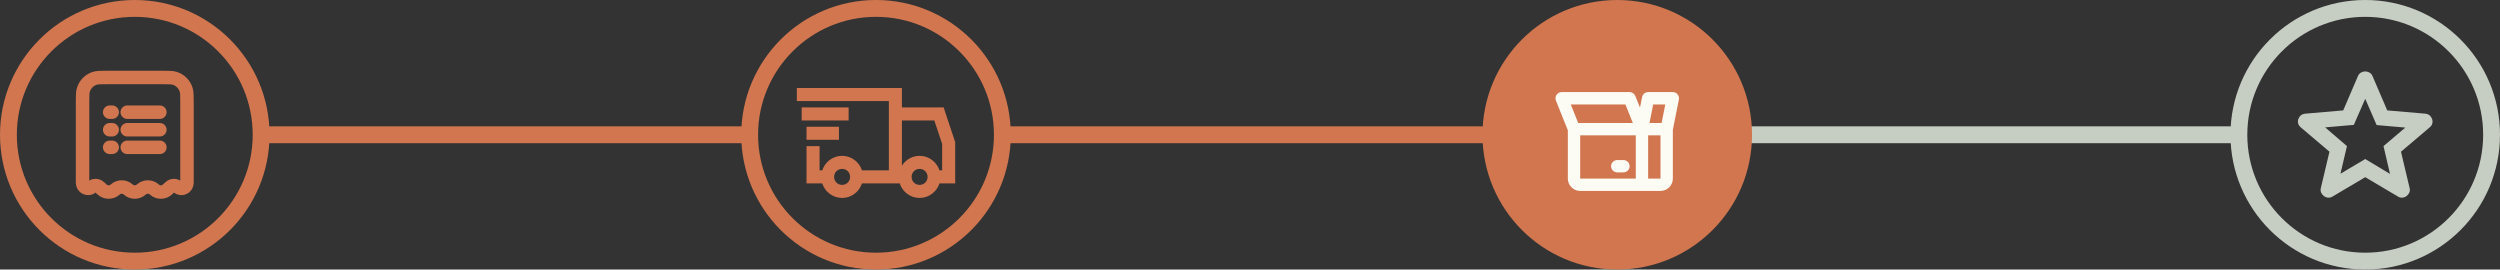 <svg width="742" height="80" viewBox="0 0 742 80" fill="none" xmlns="http://www.w3.org/2000/svg">
<rect x="0" y="0" width="742" height="80" fill="#333333" stroke="none"/>
<circle cx="702" cy="40" r="37.5" stroke="#C6CDC3" stroke-width="5"/>
<path d="M694.65 51.557L702 47.203L709.35 51.614L707.425 43.364L713.9 37.864L705.383 37.12L702 29.328L698.617 37.062L690.1 37.807L696.575 43.364L694.65 51.557ZM702 52.589L692.317 58.318C691.889 58.585 691.442 58.7 690.975 58.661C690.508 58.623 690.1 58.47 689.75 58.203C689.4 57.936 689.128 57.602 688.933 57.202C688.739 56.801 688.7 56.352 688.817 55.854L691.383 45.026L682.808 37.75C682.419 37.406 682.177 37.014 682.08 36.574C681.984 36.134 682.013 35.705 682.167 35.286C682.321 34.868 682.554 34.524 682.867 34.255C683.179 33.986 683.607 33.814 684.15 33.739L695.467 32.766L699.842 22.568C700.036 22.109 700.338 21.765 700.747 21.536C701.156 21.307 701.574 21.193 702 21.193C702.426 21.193 702.844 21.307 703.253 21.536C703.662 21.765 703.964 22.109 704.158 22.568L708.533 32.766L719.85 33.739C720.394 33.816 720.822 33.988 721.133 34.255C721.444 34.523 721.678 34.866 721.833 35.286C721.989 35.706 722.018 36.137 721.922 36.577C721.826 37.017 721.582 37.408 721.192 37.75L712.617 45.026L715.183 55.854C715.3 56.351 715.261 56.8 715.067 57.202C714.872 57.603 714.6 57.937 714.25 58.203C713.9 58.469 713.492 58.622 713.025 58.661C712.558 58.701 712.111 58.587 711.683 58.318L702 52.589Z" fill="#C6CDC3"/>
<path d="M520 40H662" stroke="#C6CDC3" stroke-width="5" stroke-linecap="round"/>
<circle cx="480" cy="40" r="37.5" fill="#D1764F" stroke="#D1764F" stroke-width="5"/>
<path fill-rule="evenodd" clip-rule="evenodd" d="M461.982 28.14C462.15 27.892 462.376 27.688 462.641 27.548C462.905 27.407 463.2 27.333 463.5 27.333H483.667C484.033 27.334 484.391 27.444 484.694 27.649C484.997 27.855 485.232 28.146 485.368 28.486L486.745 31.926L487.368 28.807C487.451 28.392 487.676 28.017 488.004 27.749C488.332 27.48 488.743 27.333 489.167 27.333H496.5C496.771 27.333 497.039 27.394 497.284 27.51C497.529 27.626 497.745 27.795 497.917 28.005C498.089 28.214 498.212 28.46 498.278 28.723C498.343 28.986 498.35 29.26 498.297 29.526L496.5 38.517V53C496.5 53.972 496.114 54.905 495.426 55.593C494.738 56.28 493.806 56.667 492.833 56.667H469C468.028 56.667 467.095 56.28 466.407 55.593C465.72 54.905 465.333 53.972 465.333 53V38.687L461.799 29.845C461.687 29.567 461.646 29.266 461.678 28.968C461.71 28.67 461.814 28.384 461.982 28.136V28.14ZM469 40.167V53H485.5V40.167H469ZM489.167 40.167V53H492.833V40.167H489.167ZM493.163 36.5L494.263 31H490.67L489.57 36.5H493.163ZM484.626 36.5L482.426 31H466.208L468.408 36.5H484.626ZM478.167 49.333C478.167 48.847 478.36 48.381 478.704 48.037C479.047 47.693 479.514 47.5 480 47.5H481.833C482.32 47.5 482.786 47.693 483.13 48.037C483.474 48.381 483.667 48.847 483.667 49.333C483.667 49.819 483.474 50.286 483.13 50.63C482.786 50.973 482.32 51.167 481.833 51.167H480C479.514 51.167 479.047 50.973 478.704 50.63C478.36 50.286 478.167 49.819 478.167 49.333Z" fill="#FCFCF5"/>
<path d="M300 40H440" stroke="#D1764F" stroke-width="5" stroke-linecap="round"/>
<circle cx="260" cy="40" r="37.5" stroke="#D1764F" stroke-width="5"/>
<path d="M249.938 49.875C248.47 49.875 247.312 51.032 247.312 52.5C247.312 53.968 248.47 55.125 249.938 55.125C251.405 55.125 252.562 53.968 252.562 52.5C252.562 51.032 251.405 49.875 249.938 49.875ZM272.938 49.875C271.47 49.875 270.312 51.032 270.312 52.5C270.312 53.968 271.47 55.125 272.938 55.125C274.405 55.125 275.562 53.968 275.562 52.5C275.562 51.032 274.405 49.875 272.938 49.875ZM267.438 50.204C268.336 48.038 270.451 46.5 272.938 46.5C275.651 46.5 277.922 48.331 278.652 50.812H279.875V42.658L277.475 35.5H267.438V50.204ZM248.75 37.875V41.25H239.625V37.875H248.75ZM251.625 32.125V35.5H238.188V32.125H251.625ZM283.25 54.188H278.652C277.922 56.669 275.651 58.5 272.938 58.5C270.224 58.5 267.953 56.669 267.223 54.188H255.652C254.922 56.669 252.651 58.5 249.938 58.5C247.224 58.5 244.953 56.669 244.223 54.188H239.625V43.625H243V50.812H244.223C244.953 48.331 247.224 46.5 249.938 46.5C252.651 46.5 254.922 48.331 255.652 50.812H264.062V29.75H236.75V26.375H267.438V32.125H279.905L279.961 32.3L280.271 33.283L283.142 41.895L283.232 42.12L283.25 42.165V54.188Z" fill="#D1764F" stroke="#D1764F" stroke-width="0.5"/>
<path d="M80 40H220" stroke="#D1764F" stroke-width="5" stroke-linecap="round"/>
<path d="M48.189 23H31.811C29.815 23 28.818 23 28.012 23.277C27.252 23.544 26.565 23.979 26.003 24.55C25.441 25.12 25.02 25.811 24.772 26.568C24.5 27.388 24.5 28.401 24.5 30.429V54.235C24.5 55.694 26.196 56.469 27.269 55.5C27.57 55.225 27.965 55.073 28.375 55.073C28.785 55.073 29.18 55.225 29.481 55.5L30.312 56.251C30.84 56.733 31.532 57 32.25 57C32.968 57 33.66 56.733 34.188 56.251C34.715 55.77 35.407 55.502 36.125 55.502C36.843 55.502 37.535 55.77 38.062 56.251C38.59 56.733 39.282 57 40 57C40.718 57 41.41 56.733 41.938 56.251C42.465 55.77 43.157 55.502 43.875 55.502C44.593 55.502 45.285 55.77 45.812 56.251C46.34 56.733 47.032 57 47.75 57C48.468 57 49.16 56.733 49.688 56.251L50.519 55.5C50.82 55.225 51.215 55.073 51.625 55.073C52.035 55.073 52.43 55.225 52.731 55.5C53.804 56.469 55.5 55.694 55.5 54.235V30.429C55.5 28.401 55.5 27.386 55.228 26.57C54.98 25.812 54.559 25.121 53.997 24.55C53.436 23.979 52.748 23.544 51.988 23.277C51.182 23 50.185 23 48.189 23Z" stroke="#D1764F" stroke-width="4"/>
<path d="M37.766 38.511H47.447M32.553 38.511H33.298M32.553 33.298H33.298M32.553 43.723H33.298M37.766 33.298H47.447M37.766 43.723H47.447" stroke="#D1764F" stroke-width="4" stroke-linecap="round"/>
<circle cx="40" cy="40" r="37.5" stroke="#D1764F" stroke-width="5"/>
</svg>
